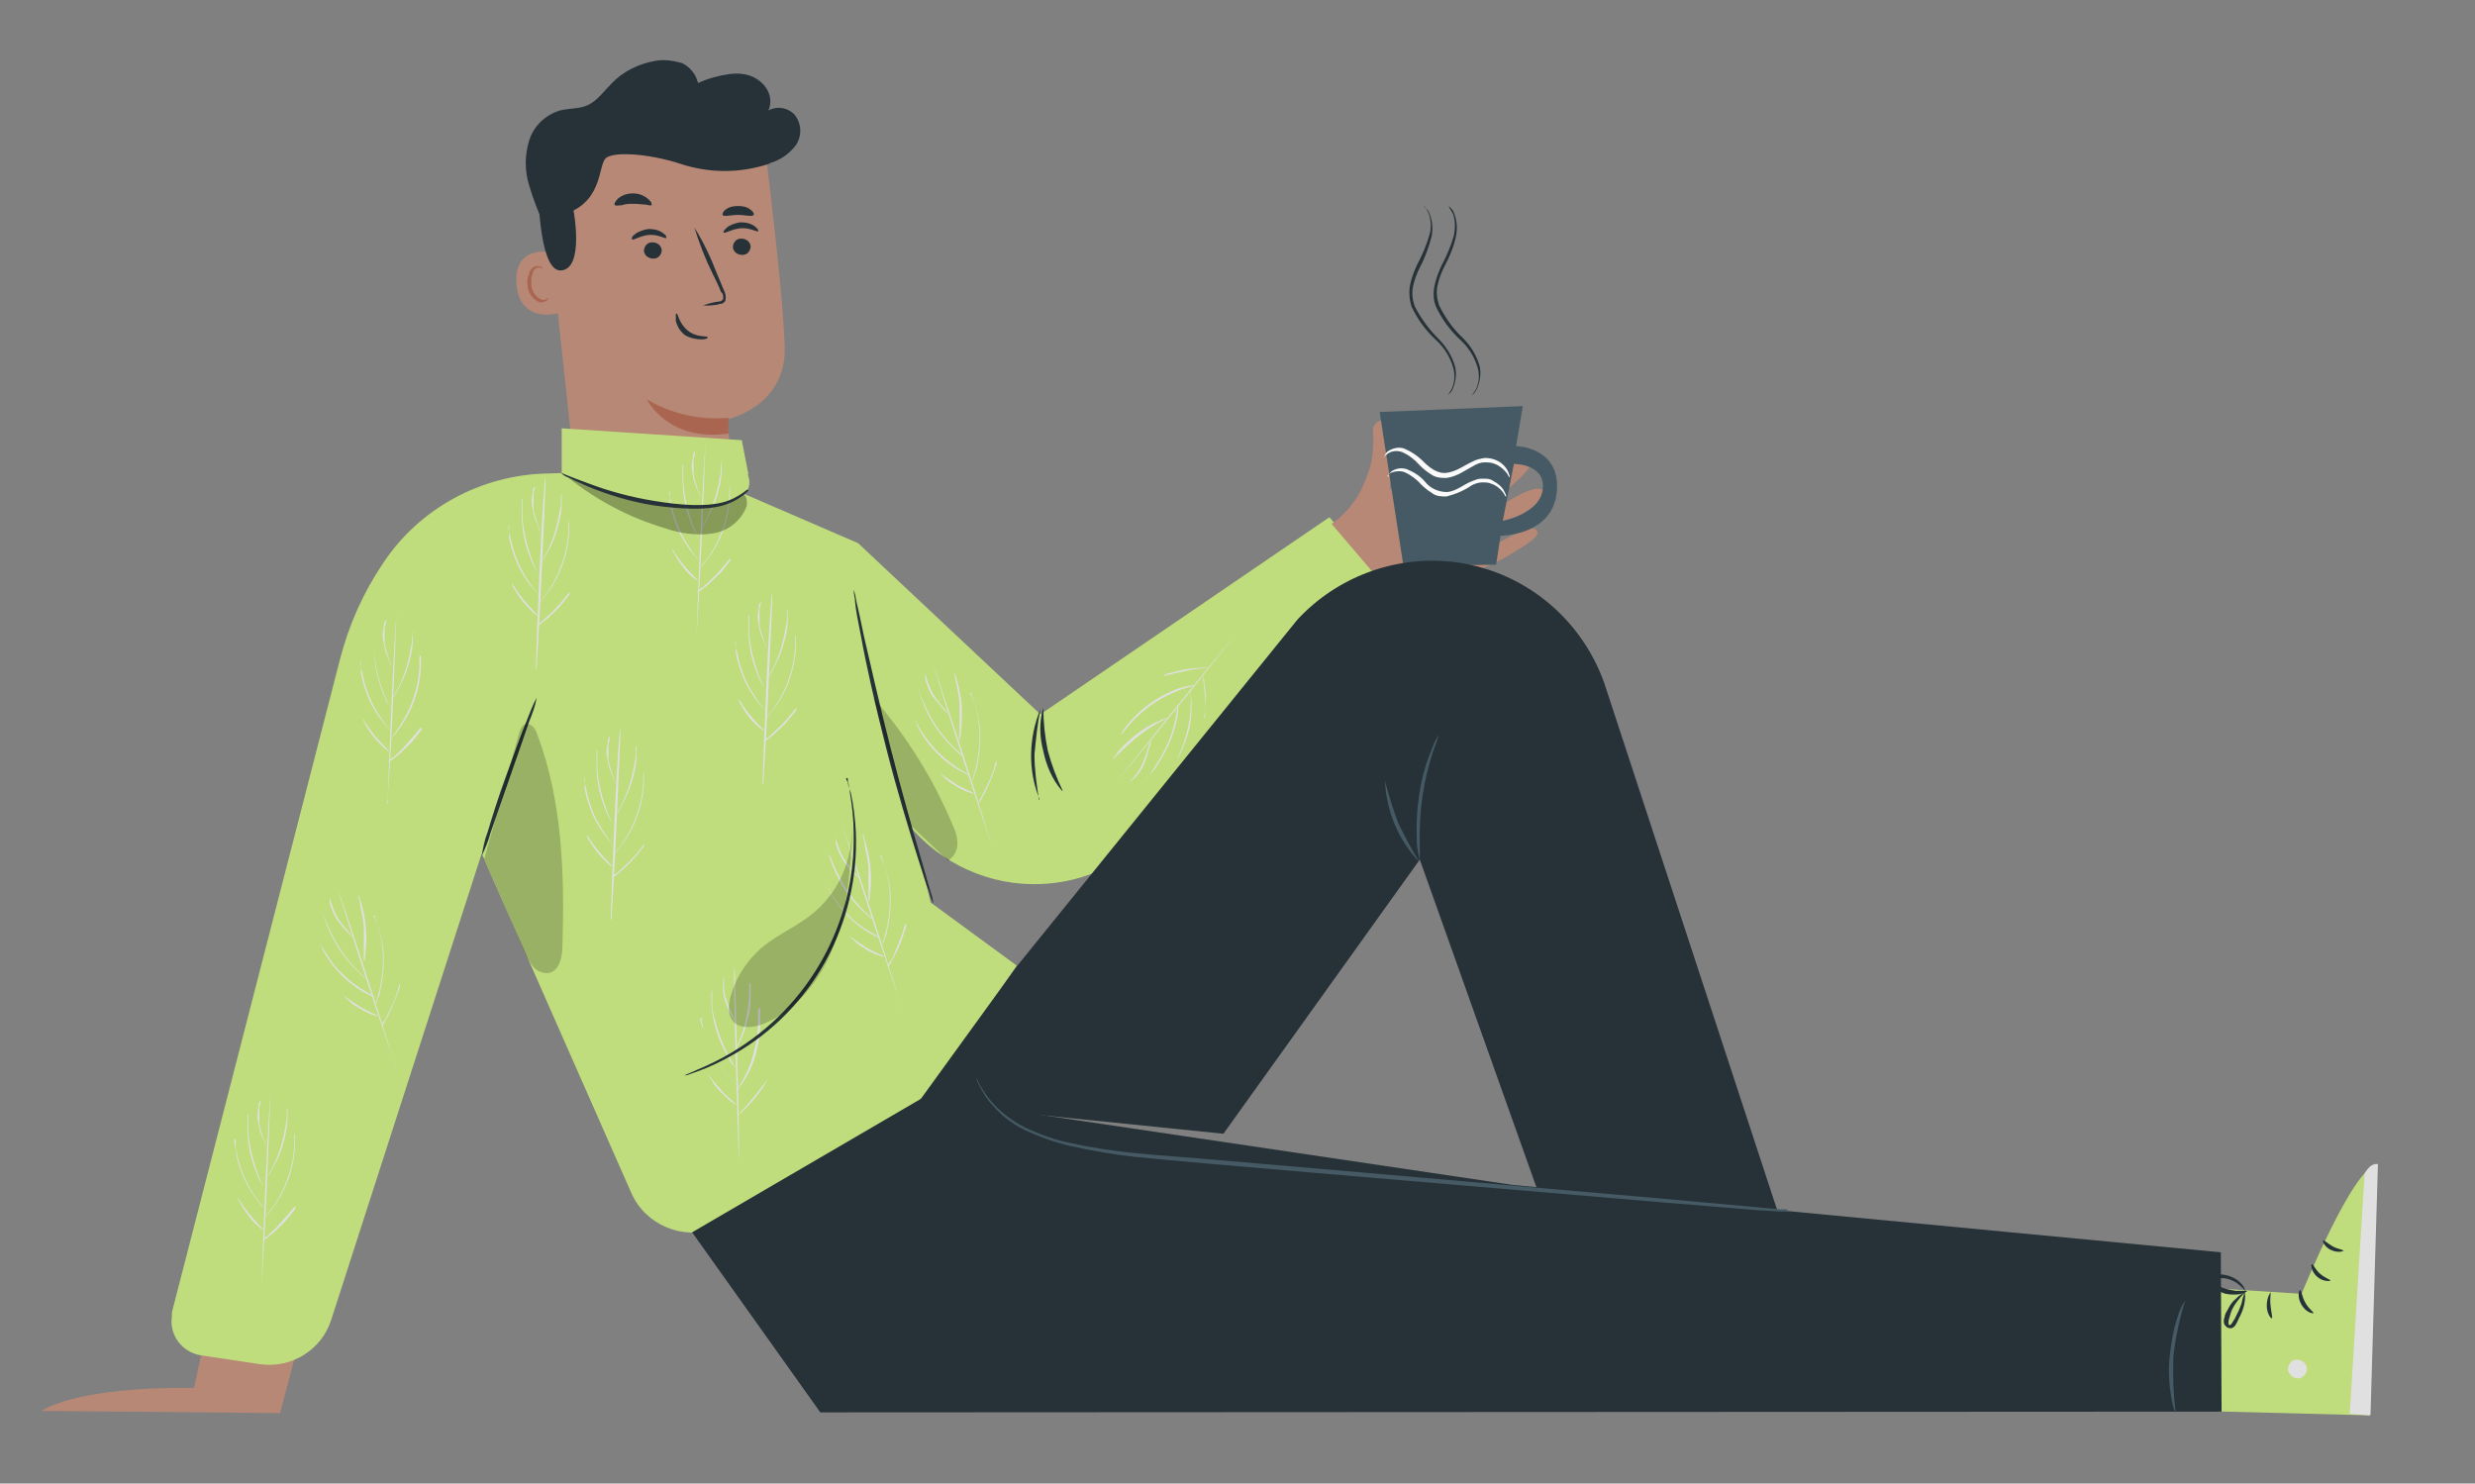 <?xml version="1.0" encoding="UTF-8"?>
<svg xmlns="http://www.w3.org/2000/svg" version="1.1" viewBox="0 0 334 200.2">
  <rect x="0" y="0" width="334" height="200.2" fill="#808080" stroke="none"/>
  <defs>
    <style>
      .cls-1 {
        fill: #e0e0e0;
      }

      .cls-2 {
        fill: #aa6550;
      }

      .cls-3 {
        fill: #b78876;
      }

      .cls-4 {
        fill: #bfdd7d;
      }

      .cls-5 {
        fill: #263238;
      }

      .cls-6 {
        fill: #fafafa;
      }

      .cls-7 {
        opacity: .2;
      }

      .cls-8 {
        opacity: .3;
      }

      .cls-9 {
        fill: #455a64;
      }
    </style>
  </defs>
  <!-- Generator: Adobe Illustrator 28.6.0, SVG Export Plug-In . SVG Version: 1.2.0 Build 709)  -->
  <g>
    <g id="Calque_1">
      <g id="Calque_1-2" data-name="Calque_1">
        <g id="Calque_1-2">
          <g id="freepik--Character--inject-7">
            <polygon class="cls-3" points="274.2 190.3 311.8 189.9 308.8 176.4 275.3 173.9 274.2 190.3"/>
            <path class="cls-4" d="M293.2,173.5l17.4,1.1s7-17.3,10.2-17.4l-1,33.8-27.2-.7.5-16.9h.1Z"/>
            <path class="cls-1" d="M308.8,185c.2.7.9,1.1,1.5,1,.7-.2,1.1-.8,1-1.5-.2-.7-.9-1.1-1.6-1-.7.2-1.1,1-.9,1.7"/>
            <path class="cls-1" d="M319.8,191l-2.7-.2,2-32.4s.7-1.5,1.8-1.3l-1,33.8h0Z"/>
            <path class="cls-5" d="M310.4,174.1c.2,0,.2.8.7,1.7s1.2,1.3,1.1,1.4-1-.1-1.6-1.1-.4-2-.2-2Z"/>
            <path class="cls-5" d="M312,170.6c.2,0,.4.7,1.1,1.3s1.4.8,1.4.9-1,.2-1.8-.5-.9-1.7-.7-1.7h0Z"/>
            <path class="cls-5" d="M316.3,168.7c0,.2-.8.4-1.7,0s-1.2-1.2-1.1-1.3.6.4,1.3.8,1.4.4,1.4.6h.1Z"/>
            <path class="cls-5" d="M306.4,174.3c.1,0-.1.8,0,1.8s.3,1.7.2,1.8-.7-.6-.7-1.7.5-1.9.6-1.8h-.1Z"/>
            <path class="cls-5" d="M302.9,174.1c.1.6.1,1.1,0,1.7s-.3,1.2-.6,1.8c-.2.3-.3.7-.5,1-.1.2-.2.4-.4.5-.2.2-.6.2-.9,0-.2-.2-.4-.4-.4-.7s0-.4.1-.6c0-.3.2-.7.4-1,.3-.6.6-1.1,1.1-1.5.8-.8,1.4-1,1.4-1,0,0-.5.4-1.1,1.2-.4.5-.7,1-.9,1.5-.1.3-.2.7-.3,1-.1.4-.1.7,0,.8s0,0,.2,0c.1-.1.2-.2.3-.4.2-.3.4-.6.5-.9.3-.5.5-1.1.7-1.6.1-.6.3-1.2.5-1.7h-.1Z"/>
            <path class="cls-5" d="M303.2,174.3c-.5.3-1.1.4-1.6.4s-1.2,0-1.8-.3c-.3-.1-.7-.3-1-.5-.4-.2-.8-.6-.8-1.1s.2-.6.5-.7c.2,0,.4-.1.6-.1,1-.1,2.1.2,2.9.8.9.7,1,1.4,1,1.4,0,0-.4-.5-1.2-1.1-.5-.3-1-.5-1.6-.6h-1c-.4,0-.7.2-.6.3s.3.5.5.6c.3.2.6.3.9.4.5.2,1.1.3,1.7.4h1.6-.1Z"/>
            <path class="cls-3" d="M40.7,179.7l-2.9,11-32.2-.3s4.4-3.3,20.6-3.1l1.6-7.6h12.9Z"/>
            <path class="cls-5" d="M73.7,30.7c-1-1.8-1.7-3.7-2.3-5.7-.6-2-.6-4,0-6s2.2-3.5,4.2-4.1c1.2-.3,2.6-.2,3.7-.7,1.3-.6,2.2-1.9,3.2-2.9,1.6-1.7,3.7-2.7,6-3.1,1.2-.2,2.4,0,3.5.3,1.1.5,1.9,1.5,2.2,2.7,1.3-.6,2.8-1,4.2-1.2,1.5-.2,3,0,4.2,1s1.7,2.5,1.1,3.9c1.3-.7,2.9-.3,3.7.8.8,1.2.8,2.7,0,3.9-1,1.3-2.4,2.2-3.9,2.5-1.4.3-2.9.4-4.3.1"/>
            <path class="cls-3" d="M89.6,74.2h0c5.8-.7,9.9-5.9,9.2-11.7-.4-3.2-.7-5.9-.7-5.9,0,0,8.1-1.7,7.8-9.9s-2.7-27-2.7-27h0c-9.7-3.6-20.6-1.7-28.5,5l-1.2,1,4.2,39.1c.6,5.8,5.8,10,11.6,9.4h.3,0Z"/>
            <path class="cls-2" d="M98.1,56.4c-3.8.3-7.6-.6-10.8-2.5,0,0,2.8,5.8,11,4.6v-2.1h-.2Z"/>
            <path class="cls-3" d="M75,34.1c-.2,0-5.7-1.4-5.3,4.2s6,4,6,3.8-.7-8-.7-8Z"/>
            <path class="cls-2" d="M73.9,40.2l-.2.2c-.2.1-.5.1-.7,0-.8-.4-1.3-1.2-1.3-2.1s0-1,.2-1.4c0-.4.3-.7.7-.8.2,0,.5,0,.6.2v.3-.3c0-.1,0-.3-.2-.3-.2-.1-.4-.1-.6-.1-.5.1-.9.5-1,1-.2.5-.3,1.1-.2,1.6,0,1,.7,1.9,1.6,2.3.3,0,.6,0,.9-.2s.3-.3.3-.3h-.1Z"/>
            <path class="cls-5" d="M101.3,33.2c0,.6-.4,1.2-1.1,1.2s-1.2-.4-1.3-1h0c0-.6.4-1.2,1.1-1.2s1.2.4,1.3,1h0Z"/>
            <path class="cls-5" d="M102.3,31.2c0,.2-1.1-.5-2.3-.4s-2.1.7-2.3.6,0-.3.4-.7c.5-.4,1.2-.6,1.8-.7.7,0,1.3.1,1.9.5.4.3.6.6.5.6h0Z"/>
            <path class="cls-5" d="M89.3,33.7c0,.6-.4,1.2-1.1,1.2s-1.2-.4-1.3-1h0c0-.6.4-1.2,1.1-1.2s1.2.4,1.3,1h0Z"/>
            <path class="cls-5" d="M89.9,32.1c0,.2-1.1-.5-2.3-.4s-2.2.8-2.3.6,0-.4.4-.7c.5-.4,1.2-.6,1.8-.7.7,0,1.3.1,1.9.5.4.3.6.5.5.6h0Z"/>
            <path class="cls-5" d="M94.9,41.2c.6-.2,1.3-.4,2-.5.3,0,.6-.1.7-.4,0-.3,0-.7-.3-.9-.3-.8-.7-1.6-1.1-2.4-1-2-1.8-4.1-2.5-6.3,1.2,1.9,2.2,4,3,6.1l1,2.4c.2.4.3.8.2,1.3,0,.2-.3.4-.5.5-.2,0-.4,0-.5.1-.7.1-1.4.2-2.1.1h.1Z"/>
            <path class="cls-5" d="M91.3,42.3c.2,0,.3,1.3,1.5,2.3s2.7.7,2.7.9-.3.3-.9.3-1.6-.2-2.2-.6c-.6-.5-1-1.1-1.2-1.9v-.9h0Z"/>
            <path class="cls-5" d="M101.7,29c-.2.3-1.1,0-2.1,0s-1.9.3-2.1,0c0-.1,0-.4.4-.7.5-.4,1.1-.5,1.7-.5s1.2.1,1.7.5c.4.3.5.6.4.7h0Z"/>
            <path class="cls-5" d="M88,27.6c0,.2-.5.1-.9,0-.5,0-1-.1-1.6-.1s-1,0-1.6.2c-.4,0-.7.1-.9,0s0-.5.4-.9c.6-.5,1.3-.7,2-.7s1.4.2,2,.7c.5.4.6.7.5.9h0Z"/>
            <path class="cls-5" d="M103.8,22.1c-3.9,1.3-8.1,1.3-12,0-4.3-1.4-9.2-1.7-10.1-.7s-.5,5.1-4.3,7c0,0,1.5,7.9-1.7,8.1s-3.1-12.4-3.1-12.4l7.2-5,8.2-2.9,7.9-1.2,7.7,1.1.3,5.9h0Z"/>
            <path class="cls-4" d="M115.8,73.3l24.6,23.1,39-26.6,12.2,14-37.5,30c-3.8,3.4-8.6,5.3-13.6,5.5h0c-6.9.3-13.5-2.7-17.9-8l-13.2-11.1,6.3-26.8h0Z"/>
            <path class="cls-4" d="M92.9,63.4l22.9,9.9-.8,6.3,10.6,42.2,11.6,8.5-9.6,14.1c-2.2,3.2-5,5.8-8.3,7.8l-22.8,13.6c-4.4,1.6-9.4-.5-11.3-4.8l-20.2-45.8-20.3,62.9c-1.3,4.1-5.4,6.6-9.6,6l-8-1.2c-2.5-.4-4.3-2.7-3.9-5.3v-.5l22.7-88.2c1.2-4.6,3.1-8.9,5.8-12.9,4.9-7.4,13.2-11.9,22.1-12.1l19.1-.6h0Z"/>
            <path class="cls-4" d="M101,64l-.9-4.6-24.3-1.6v6.1c.2,1.7,3,1.2,5.6,2.3l11.9,2.4c2.9.2,9.1-.8,7.6-4.6h0Z"/>
            <path class="cls-5" d="M126,122c-.3-.5-.5-1.1-.6-1.6-.4-1-.9-2.6-1.5-4.5-1.2-3.8-2.8-9-4.3-14.9s-2.7-11.2-3.4-15.1c-.4-2-.7-3.5-.8-4.6,0-.6-.2-1.1-.2-1.7.2.5.3,1.1.4,1.7.3,1.2.6,2.7,1,4.6.9,3.9,2.1,9.2,3.6,15.1,1.5,5.9,3,11.1,4.1,14.9.5,1.8,1,3.4,1.3,4.5.2.5.3,1.1.4,1.7h0Z"/>
            <path class="cls-5" d="M72.4,94.3c-.2,1.1-.6,2.1-1,3.1-.7,2.1-1.6,4.6-2.6,7.5s-1.9,5.4-2.6,7.5c-.3,1.1-.7,2.1-1.2,3.1.2-1.1.4-2.2.8-3.2.6-2,1.4-4.6,2.5-7.6s2-5.6,2.8-7.5c.4-1,.8-2.1,1.3-3h0Z"/>
            <g class="cls-7">
              <path d="M65,115.2c2,4.4,3.9,8.8,5.8,13.3.3.7.7,1.4,1.2,2s1.3.9,2.1.8c1.4-.3,1.8-2.2,1.8-3.6.3-9.7,0-19.6-3.4-28.6-.2-.7-.7-1.4-1.4-1.4s-.9.8-1.1,1.4l-4.7,17"/>
            </g>
            <g class="cls-7">
              <path d="M128,116.1c.8-.5,1.2-1.4,1.2-2.3s-.3-1.8-.7-2.6c-2.6-6.2-6.2-11.9-10.6-17l4.8,17,5.3,5h0Z"/>
            </g>
            <path class="cls-1" d="M52.3,108.5s.2-5.8.5-12.9.7-12.9.7-12.9c0,0-.2,5.8-.5,12.9s-.7,12.9-.8,12.9h0Z"/>
            <path class="cls-1" d="M56.8,88.5v1.8c-.2,2.9-1.2,5.7-2.9,8-.3.4-.5.7-.8,1,0,.1-.2.2-.3.3,0,0,.4-.5,1-1.4,1.6-2.4,2.6-5.1,2.8-8v-1.7h.2Z"/>
            <path class="cls-1" d="M48.6,89.3s0,.6.3,1.5c.2,1.2.6,2.4,1.1,3.6.5,1.1,1.2,2.2,1.9,3.2.6.8,1,1.2,1,1.2,0,0-.2-.2-.3-.3-.3-.3-.5-.6-.8-.9-.8-1-1.5-2.1-2-3.2-.5-1.2-.9-2.4-1.1-3.6v-1.5h-.1Z"/>
            <path class="cls-1" d="M55.7,85.1v1.4c0,1.1-.3,2.2-.6,3.3s-.8,2.1-1.3,3.1c-.2.3-.3.6-.5.9,0,.1,0,.2-.2.3,0,0,.2-.5.6-1.2.5-1,.9-2,1.2-3,.3-1.1.5-2.2.7-3.3,0-.5,0-.9.2-1.4h-.1Z"/>
            <path class="cls-1" d="M50.5,85.7v1.6c0,1.3.2,2.6.5,3.8s.7,2.4,1.3,3.6c.4.9.7,1.4.7,1.4,0-.1-.2-.2-.2-.4-.2-.2-.3-.6-.6-1-.6-1.2-1-2.4-1.3-3.6-.3-1.3-.4-2.5-.4-3.8v-1.6Z"/>
            <path class="cls-1" d="M52.1,83.8s0,.4-.2.9v2.2c.4,1.7,1,3.1,1,3.1-.2-.3-.3-.6-.4-.9-.3-.7-.6-1.4-.7-2.2-.2-.8-.2-1.6,0-2.3,0-.3,0-.6.3-.9h0,.1Z"/>
            <path class="cls-1" d="M49,97s.6,1.1,1.6,2.3,1.9,2,1.9,2.1c-.2-.1-.5-.3-.7-.5-1-.9-1.8-1.9-2.5-3.1,0-.2-.3-.5-.3-.8Z"/>
            <path class="cls-1" d="M56.9,98.3c0,.3-.3.5-.5.8-.5.6-.9,1.2-1.5,1.7-.5.5-1.1,1.1-1.7,1.5-.2.2-.5.4-.8.5.2-.2.4-.5.7-.6.4-.4,1-.9,1.6-1.6s1.1-1.2,1.5-1.7c.2-.3.4-.5.6-.7h.1Z"/>
            <path class="cls-1" d="M35.3,173.2s.2-5.8.5-12.9.7-12.9.7-12.9c0,0-.2,5.8-.5,12.9s-.7,12.9-.7,12.9Z"/>
            <path class="cls-1" d="M39.8,153.1v1.8c-.2,2.9-1.2,5.7-2.9,8-.3.4-.5.7-.8,1,0,.1-.2.2-.3.3,0,0,.4-.5,1.1-1.4.8-1.2,1.5-2.5,1.9-3.8.5-1.3.8-2.7.9-4.2v-1.8h0Z"/>
            <path class="cls-1" d="M31.6,153.9s0,.6.3,1.5c.5,2.5,1.5,4.8,3.1,6.8.6.8,1,1.2,1,1.2,0,0-.2-.2-.3-.3-.3-.3-.5-.5-.8-.9-1.6-2-2.7-4.3-3.1-6.9v-1.5h-.2Z"/>
            <path class="cls-1" d="M38.8,149.7v1.4c-.2,2.3-.8,4.5-1.9,6.4-.2.4-.4.7-.5.9,0,.1,0,.2-.2.3,0,0,.2-.5.6-1.2.5-1,.9-2,1.2-3.1s.5-2.2.7-3.3v-1.4h.1Z"/>
            <path class="cls-1" d="M33.5,150.4v1.6c0,1.3.2,2.6.5,3.8.3,1.2.7,2.5,1.2,3.6.4.9.7,1.4.7,1.4,0,0,0-.1-.2-.4s-.4-.7-.6-1c-.6-1.2-1-2.4-1.3-3.6-.3-1.3-.4-2.6-.4-3.9v-1.6h0Z"/>
            <path class="cls-1" d="M35.2,148.5s0,.4-.2.9v2.3c.4,1.7,1,3.1,1,3.1-.2-.3-.3-.6-.4-.9-.3-.7-.6-1.4-.7-2.2-.2-.8-.2-1.5,0-2.3,0-.3,0-.6.3-.9h0,.1Z"/>
            <path class="cls-1" d="M32.1,161.6s.6,1.1,1.6,2.3,1.9,2,1.9,2.1c-.2-.1-.5-.3-.7-.5-.5-.4-1-.9-1.4-1.5-.4-.5-.8-1.1-1.1-1.7-.2-.2-.3-.5-.3-.8h0Z"/>
            <path class="cls-1" d="M39.9,162.9c0,.3-.3.5-.5.8-.5.6-.9,1.2-1.5,1.7-.5.5-1.1,1.1-1.7,1.5-.2.2-.5.4-.8.5.2-.2.4-.5.7-.6.4-.4,1-.9,1.6-1.6s1.1-1.2,1.5-1.7c.2-.3.4-.5.7-.7h0Z"/>
            <path class="cls-1" d="M72.3,90.2s.2-5.8.5-12.9.7-12.9.8-12.9-.2,5.8-.5,12.9-.7,12.9-.7,12.9h-.1Z"/>
            <path class="cls-1" d="M76.8,70.2v1.8c-.2,2.9-1.2,5.7-2.9,8-.3.3-.5.7-.8,1,0,.1-.2.2-.3.3,0,0,.4-.5,1.1-1.4,1.6-2.4,2.6-5.1,2.8-8,0-1.1,0-1.7.2-1.7h0Z"/>
            <path class="cls-1" d="M68.6,71s0,.6.3,1.5c.2,1.2.6,2.4,1.1,3.6.5,1.1,1.2,2.2,1.9,3.2.6.8,1,1.2,1,1.2l-.3-.3c-.3-.3-.5-.6-.8-.9-.8-1-1.5-2.1-2-3.2-.5-1.2-.9-2.4-1.1-3.6v-1.5h0Z"/>
            <path class="cls-1" d="M75.8,66.7v1.4c0,1.1-.3,2.2-.6,3.3-.3,1.1-.7,2.1-1.3,3.1-.2.4-.4.7-.5.9s-.2.3-.2.3c0,0,.2-.5.6-1.2.5-1,.9-2,1.2-3.1.3-1.1.5-2.2.7-3.3v-1.4h.1Z"/>
            <path class="cls-1" d="M70.5,67.5v1.6c0,1.3.2,2.6.5,3.8s.7,2.5,1.2,3.6c.4.9.7,1.4.7,1.4,0-.1-.2-.2-.2-.4-.2-.3-.4-.7-.6-1-.6-1.2-1-2.4-1.3-3.6-.3-1.3-.4-2.6-.4-3.9v-1.6h.1Z"/>
            <path class="cls-1" d="M72.2,65.6s0,.4-.2.9v2.3c.4,1.7,1,3.1,1,3.1-.2-.3-.3-.5-.4-.9-.3-.7-.6-1.4-.7-2.2-.2-.8-.2-1.5,0-2.3,0-.3,0-.6.3-.9h0,0Z"/>
            <path class="cls-1" d="M69.1,78.7s.6,1.1,1.6,2.3,1.9,2,1.9,2.1c-.2-.1-.5-.3-.7-.5-1-.9-1.8-1.9-2.5-3.1-.2-.2-.3-.5-.3-.8Z"/>
            <path class="cls-1" d="M76.9,80c0,.3-.3.5-.5.8-.5.6-.9,1.2-1.5,1.7-.5.5-1.1,1.1-1.7,1.5-.2.2-.5.4-.8.5.2-.2.4-.5.7-.6.4-.4,1-.9,1.6-1.5s1.1-1.2,1.5-1.7c.2-.3.4-.5.6-.7h.1Z"/>
            <path class="cls-1" d="M94,85.6s.2-5.8.5-12.9.7-12.9.7-12.9c0,0-.2,5.8-.5,12.9s-.7,12.9-.7,12.9Z"/>
            <path class="cls-1" d="M98.5,65.5v1.8c-.2,2.9-1.2,5.7-2.9,8-.3.3-.5.7-.8,1s-.3.4-.3.3.4-.5,1.1-1.4c1.6-2.4,2.6-5.1,2.8-8,0-1,0-1.7.2-1.7h0Z"/>
            <path class="cls-1" d="M90.3,66.4s0,.6.3,1.5c.2,1.2.6,2.4,1.1,3.6.5,1.1,1.2,2.2,1.9,3.2.6.8,1,1.2,1,1.2l-.3-.3c-.2-.2-.5-.5-.8-.9-.8-1-1.5-2.1-2-3.2-.5-1.2-.9-2.4-1.1-3.6v-1.5h0Z"/>
            <path class="cls-1" d="M97.4,62.1v1.4c0,1.1-.3,2.2-.6,3.3-.3,1.1-.8,2.1-1.3,3.1-.2.3-.3.6-.5.9,0,.2-.2.3-.2.3,0,0,.2-.5.6-1.2,1-2,1.6-4.2,1.9-6.4,0-.8,0-1.4.2-1.4h0Z"/>
            <path class="cls-1" d="M92.2,62.8v1.6c0,1.3.2,2.6.5,3.8s.7,2.5,1.2,3.6c.4.9.7,1.4.7,1.4,0-.1-.2-.2-.2-.4-.2-.2-.3-.6-.6-1-.6-1.2-1-2.4-1.3-3.6-.3-1.3-.4-2.6-.4-3.9v-1.6h.1Z"/>
            <path class="cls-1" d="M93.8,60.9s0,.4-.2.9v2.3c.4,1.7,1,3.1,1,3.1-.2-.3-.3-.6-.4-.9-.3-.7-.6-1.4-.7-2.2-.2-.8-.2-1.6,0-2.3,0-.3,0-.6.3-.9h0,0Z"/>
            <path class="cls-1" d="M90.7,74s.6,1.1,1.6,2.3,1.9,2,1.9,2.1c-.2-.1-.5-.3-.7-.5-.5-.4-1-.9-1.4-1.5-.4-.5-.8-1.1-1.1-1.7-.2-.2-.3-.5-.3-.8h0Z"/>
            <path class="cls-1" d="M98.6,75.4c0,.3-.3.6-.5.8-.4.6-.9,1.2-1.5,1.7-.5.5-1.1,1.1-1.7,1.5-.2.2-.5.4-.8.5.2-.2.4-.5.7-.6.4-.4,1-.9,1.6-1.5s1.1-1.2,1.5-1.7c.2-.2.4-.5.6-.7h.1Z"/>
            <path class="cls-1" d="M102.9,105.8s.2-5.8.5-12.9.7-12.9.8-12.9-.2,5.8-.5,12.9-.7,12.9-.7,12.9h-.1Z"/>
            <path class="cls-1" d="M107.4,85.8v1.8c-.2,2.9-1.2,5.7-2.9,8-.3.3-.5.7-.8,1,0,.1-.2.2-.3.3,0,0,.4-.5,1.1-1.4,1.6-2.4,2.6-5.1,2.8-8,0-1.1,0-1.7,0-1.7h0Z"/>
            <path class="cls-1" d="M99.2,86.6s0,.6.3,1.5c.2,1.2.6,2.4,1.1,3.6.5,1.1,1.2,2.2,1.9,3.2.6.8,1,1.2,1,1.2,0,0-.2-.2-.3-.3-.2-.2-.5-.5-.8-.9-.8-1-1.5-2.1-2-3.2-.5-1.2-.9-2.4-1.1-3.6,0-.5,0-.9,0-1.1v-.4h0Z"/>
            <path class="cls-1" d="M106.3,82.4v1.4c0,1.1-.3,2.2-.6,3.3-.3,1.1-.8,2.1-1.3,3.1s-.4.7-.5.9-.2.3-.2.3c0,0,.2-.5.6-1.2.5-1,.9-2,1.2-3.1s.5-2.2.7-3.3c0-.8,0-1.4,0-1.4h0Z"/>
            <path class="cls-1" d="M101.1,83.1v1.6c0,1.3.2,2.6.5,3.8s.7,2.5,1.2,3.6c.4.9.7,1.4.7,1.4,0,0,0-.1-.2-.4-.2-.3-.4-.7-.6-1-.6-1.2-1-2.4-1.3-3.6-.3-1.3-.4-2.6-.4-3.9v-1.6h.1Z"/>
            <path class="cls-1" d="M102.7,81.2s0,.4-.2.9c0,.8,0,1.5,0,2.3.4,1.7,1,3.1,1,3.1-.2-.3-.3-.6-.4-.9-.3-.7-.6-1.4-.7-2.2-.2-.8-.2-1.5,0-2.3,0-.3,0-.6.3-.9h-.1Z"/>
            <path class="cls-1" d="M99.7,94.3s.6,1.1,1.6,2.3,1.9,2,1.9,2.1c-.2-.1-.5-.3-.7-.5-.5-.4-1-.9-1.4-1.4s-.8-1.1-1.1-1.7c-.2-.2-.3-.5-.3-.8h0Z"/>
            <path class="cls-1" d="M107.5,95.6c0,.3-.3.5-.5.8-.5.6-.9,1.2-1.5,1.7-.5.5-1.1,1.1-1.7,1.5-.2.2-.5.4-.8.5.2-.2.4-.5.7-.6.4-.4,1-.9,1.6-1.5s1.1-1.2,1.5-1.7c.2-.2.4-.5.6-.7h.1Z"/>
            <path class="cls-1" d="M133.8,113.9s-1.9-5.5-4.1-12.3-3.9-12.3-3.9-12.3c0,0,1.9,5.5,4.1,12.3s3.9,12.3,3.9,12.3Z"/>
            <path class="cls-1" d="M130.9,93.5c0,.1.2.3.2.4.2.4.3.8.5,1.2.4,1.4.7,2.8.7,4.3s-.2,2.9-.5,4.3c-.1.4-.3.8-.4,1.2,0,.2-.1.3-.2.4,0,0,.2-.6.5-1.7.3-1.4.5-2.8.5-4.2s-.2-2.8-.6-4.2c-.3-1.1-.6-1.7-.5-1.7h-.2Z"/>
            <path class="cls-1" d="M123.5,97.2s.3.5.8,1.4c.7,1.1,1.5,2.1,2.3,2.9.9.9,1.9,1.7,2.9,2.3.8.5,1.4.8,1.4.8-.1,0-.3,0-.4-.1-.3-.2-.7-.3-1-.5-1.1-.6-2.1-1.4-3-2.3s-1.7-1.9-2.3-3c-.2-.3-.4-.7-.5-1,0-.1-.1-.3-.2-.4h0Z"/>
            <path class="cls-1" d="M128.7,90.7c0,.1.1.2.2.3.1.3.2.7.3,1,.3,1.1.5,2.2.6,3.3,0,1.1,0,2.3-.1,3.4,0,.4-.1.8-.2,1,0,.1,0,.2-.1.4,0,0,0-.5.1-1.4v-3.4c0-1.1-.3-2.2-.5-3.3-.2-.9-.3-1.4-.3-1.4h0Z"/>
            <path class="cls-1" d="M124,93.2s.2.6.6,1.5c1,2.4,2.4,4.5,4.3,6.3.7.7,1.2,1.1,1.2,1.1-.1,0-.3-.1-.4-.2-.3-.2-.6-.5-.9-.8-1.9-1.8-3.4-3.9-4.3-6.4-.2-.5-.3-.9-.4-1.1v-.4h-.1Z"/>
            <path class="cls-1" d="M124.9,90.8s0,.4.2.9c.2.7.5,1.4.9,2.1,1,1.5,2.1,2.5,2,2.5-.3-.2-.5-.4-.7-.6-.5-.6-1-1.2-1.5-1.8-.4-.6-.7-1.4-.9-2.1,0-.3-.1-.6,0-1h0Z"/>
            <path class="cls-1" d="M126.7,104.2s1,.8,2.3,1.6,2.5,1.2,2.5,1.3c-.3,0-.5-.1-.8-.2-.6-.2-1.2-.5-1.8-.9-.6-.3-1.1-.7-1.6-1.2l-.6-.6h0Z"/>
            <path class="cls-1" d="M134.5,102.7c0,.3,0,.6-.2.9-.2.7-.5,1.4-.8,2.1s-.6,1.4-1,2c-.1.3-.3.5-.5.8.1-.3.2-.6.4-.9.3-.5.6-1.2,1-2s.6-1.5.8-2.1c0-.3.2-.6.3-.9h0Z"/>
            <path class="cls-1" d="M166.8,85.6s-3.6,4.5-8.1,10.1-8.2,10-8.2,10c0,0,3.6-4.5,8.1-10.1s8.2-10,8.2-10Z"/>
            <path class="cls-1" d="M151.3,99.1c0-.1.2-.3.2-.4.2-.4.5-.7.8-1.1,1.9-2.2,4.3-3.9,7.1-4.8.4-.1.8-.2,1.3-.3h.5s-.7.2-1.7.5c-1.3.5-2.6,1.1-3.8,1.9s-2.3,1.8-3.2,2.8c-.7.8-1.1,1.4-1.1,1.4h-.1Z"/>
            <path class="cls-1" d="M158.4,103.3s.3-.5.7-1.4c.5-1.1.9-2.3,1.2-3.6.3-1.2.4-2.5.4-3.7s-.1-1.6,0-1.6v.4c0,.4,0,.8.1,1.1,0,1.3,0,2.5-.3,3.8-.3,1.2-.7,2.4-1.3,3.6-.2.3-.4.7-.6,1,0,.1-.1.2-.2.3h0Z"/>
            <path class="cls-1" d="M150.2,102.4s0-.1.2-.3c.2-.3.4-.5.6-.8.7-.8,1.6-1.6,2.5-2.3s1.9-1.3,2.9-1.7c.3-.2.7-.3,1-.4.1,0,.2,0,.4-.1,0,0-.5.2-1.2.6-1,.5-1.9,1.1-2.8,1.8-.9.7-1.7,1.4-2.5,2.2-.7.6-1,1-1,1h0Z"/>
            <path class="cls-1" d="M154.8,105s.4-.5.9-1.3c.7-1.1,1.4-2.2,1.9-3.4s.9-2.4,1.1-3.7c.2-1,.3-1.6.3-1.6v.4c0,.4,0,.8-.1,1.2-.2,1.3-.6,2.5-1.1,3.7s-1.2,2.3-1.9,3.4c-.3.4-.6.7-.8.9,0,.1-.2.2-.3.3h0Z"/>
            <path class="cls-1" d="M152.3,105.6s.3-.2.7-.7c.5-.6.9-1.2,1.2-1.9.7-1.6,1-3.1,1.1-3.1,0,.3,0,.7-.2,1-.2.8-.4,1.5-.7,2.2s-.8,1.4-1.3,1.9-.5.4-.8.5h0Z"/>
            <path class="cls-1" d="M162.6,96.8s.1-1.3,0-2.8-.3-2.8-.3-2.8c.1.3.2.5.2.8.1.7.2,1.3.2,2s0,1.3-.1,2c0,.3,0,.5-.2.8h.2Z"/>
            <path class="cls-1" d="M157.1,91.1c.3-.1.6-.3.9-.3.7-.2,1.5-.4,2.2-.5s1.5-.2,2.2-.2h.9c-.3,0-.6.1-.9.1-.6,0-1.4.1-2.2.3s-1.6.3-2.2.5c-.3,0-.6.2-.9.2h0Z"/>
            <path class="cls-1" d="M99.7,156.3s-.2-5.8-.4-12.9-.3-12.9-.2-12.9.2,5.8.4,12.9c.2,7.1.3,12.9.2,12.9Z"/>
            <path class="cls-1" d="M102.6,136v.5c0,.4,0,.9,0,1.3,0,2.9-.7,5.8-2.3,8.2-.3.5-.6.8-.8,1.1,0,.1-.2.3-.3.4,0,0,.4-.6.9-1.5.7-1.2,1.3-2.6,1.6-3.9.4-1.4.6-2.8.6-4.2v-1.8h.2Z"/>
            <path class="cls-1" d="M94.5,137.4s0,.6.4,1.5c.3,1.2.8,2.4,1.4,3.5s1.3,2.1,2.2,3.1c.6.7,1.1,1.1,1.1,1.1,0,0-.2-.2-.3-.3-.3-.2-.6-.5-.8-.8-.9-.9-1.6-2-2.2-3.1s-1.1-2.3-1.4-3.5c0-.4-.2-.8-.2-1.1v-.4h-.2Z"/>
            <path class="cls-1" d="M101.3,132.7v1.4c0,1.1,0,2.3-.4,3.4-.2,1.1-.6,2.2-1.1,3.2s-.3.7-.4.9c0,.1,0,.2-.2.3,0,0,.2-.5.5-1.3.4-1,.8-2.1,1-3.2s.4-2.2.4-3.3v-1.4h.2Z"/>
            <path class="cls-1" d="M96.1,133.7v1.6c0,1.3.4,2.5.8,3.8.4,1.2.9,2.4,1.5,3.5.5.9.8,1.4.8,1.4,0,0-.2-.2-.3-.3-.2-.2-.4-.5-.6-1-.7-1.1-1.2-2.3-1.6-3.5s-.6-2.5-.7-3.8v-1.6h0Z"/>
            <path class="cls-1" d="M97.7,131.7v.9c0,.8,0,1.5.3,2.2.5,1.7,1.3,3,1.2,3-.2-.3-.4-.5-.5-.8-.4-.7-.7-1.4-.9-2.1s-.3-1.5-.2-2.3c0-.3,0-.6.2-.9h0Z"/>
            <path class="cls-1" d="M95.6,145s.7,1,1.8,2.2,2.1,1.9,2,1.9c-.3-.1-.5-.3-.7-.4-.5-.4-1-.9-1.5-1.4s-.9-1-1.2-1.6c-.2-.2-.3-.5-.4-.7Z"/>
            <path class="cls-1" d="M103.5,145.7c0,.3-.3.6-.4.8-.8,1.3-1.8,2.4-2.9,3.5-.2.2-.5.4-.7.6.2-.3.4-.5.6-.7.4-.4.9-1,1.5-1.7s1-1.3,1.4-1.8c.2-.3.4-.5.6-.7h0Z"/>
            <path class="cls-1" d="M121.7,135.9s-1.9-5.5-4.1-12.2-3.9-12.3-3.9-12.3c0,0,1.9,5.5,4.1,12.3s3.9,12.3,3.9,12.3h0Z"/>
            <path class="cls-1" d="M118.8,115.5c0,.1.2.3.2.4.2.4.3.8.5,1.2.4,1.4.7,2.8.7,4.3s-.2,2.9-.5,4.3c0,.4-.3.8-.4,1.2,0,.3-.2.5-.2.4s.2-.6.5-1.7c.3-1.4.5-2.8.5-4.2s-.2-2.8-.6-4.2c-.3-1.1-.6-1.7-.5-1.7h-.2Z"/>
            <path class="cls-1" d="M111.4,119.2s.3.5.8,1.4c.7,1.1,1.4,2.1,2.3,2.9.9.9,1.9,1.7,3,2.3.8.5,1.4.8,1.4.8,0,0,0,0-.4-.1s-.6-.3-1-.5c-1.1-.6-2.1-1.4-3-2.3s-1.7-1.9-2.3-3c-.2-.3-.4-.7-.5-1-.2-.3-.3-.4-.2-.4h-.1Z"/>
            <path class="cls-1" d="M116.6,112.7c0,.1,0,.2,0,.3,0,.2.2.6.3,1,.6,2.2.8,4.5.5,6.7,0,.3,0,.7-.2,1,0,.1,0,.3,0,.4,0-.5,0-.9,0-1.4v-3.3c0-1.1-.3-2.2-.5-3.3,0-.5-.2-.9-.3-1.4h0Z"/>
            <path class="cls-1" d="M111.9,115.2s.2.6.6,1.5c.5,1.2,1.1,2.3,1.8,3.4s1.5,2,2.4,2.9c.7.7,1.2,1.1,1.2,1.1,0,0-.2-.1-.4-.2-.2-.2-.5-.4-.9-.8-1-.9-1.8-1.9-2.5-2.9-.7-1.1-1.3-2.2-1.8-3.5-.2-.5-.3-.9-.4-1.1v-.4h0Z"/>
            <path class="cls-1" d="M112.8,112.9s0,.4.2.9c.2.7.5,1.4.9,2.1,1,1.5,2.1,2.5,2,2.6-.2-.2-.5-.4-.7-.7-.5-.5-1-1.1-1.5-1.8-.4-.7-.7-1.4-.9-2.1,0-.3,0-.6,0-.9h0Z"/>
            <path class="cls-1" d="M114.5,126.2s1,.8,2.3,1.6,2.5,1.2,2.5,1.3c-.3,0-.5-.1-.8-.2-.6-.2-1.2-.5-1.8-.9-.6-.3-1.1-.7-1.6-1.2s-.4-.4-.6-.6h0Z"/>
            <path class="cls-1" d="M122.3,124.7c0,.3,0,.6-.2.9-.4,1.4-1,2.8-1.8,4.1,0,.3-.3.5-.5.8,0-.3.2-.6.4-.8.3-.5.6-1.2.9-2s.6-1.5.8-2.1c0-.3.2-.6.3-.9h.1,0Z"/>
            <path class="cls-1" d="M53.4,143.9s-1.9-5.5-4.1-12.2-3.9-12.3-3.9-12.3c0,0,1.9,5.5,4.1,12.3s3.9,12.3,3.9,12.3h0Z"/>
            <path class="cls-1" d="M50.4,123.6c0,.1.2.3.2.4.2.4.3.8.5,1.2.4,1.4.7,2.8.7,4.3s-.2,2.9-.5,4.3c0,.4-.3.8-.4,1.2,0,.3-.2.5-.2.4s.2-.6.5-1.7c.3-1.4.5-2.8.5-4.2s-.2-2.8-.6-4.2c-.3-1-.6-1.7-.5-1.7h-.2Z"/>
            <path class="cls-1" d="M43.1,127.2s.3.5.8,1.3c.7,1.1,1.4,2.1,2.3,2.9.9.9,1.9,1.7,3,2.3.8.5,1.4.8,1.3.8s-.3,0-.4-.1c-.2-.1-.6-.3-1-.5-1.1-.6-2.1-1.4-3-2.3s-1.7-1.9-2.3-3c-.2-.3-.4-.7-.5-1,0-.1-.2-.3-.2-.4h0Z"/>
            <path class="cls-1" d="M48.3,120.7c0,.1,0,.2.2.3,0,.2.2.6.3,1,.6,2.2.8,4.4.5,6.7,0,.4,0,.8-.2,1v.4-4.7c0-1.1-.3-2.2-.5-3.3,0-.4-.2-.9-.3-1.3h0Z"/>
            <path class="cls-1" d="M43.6,123.3s.2.6.6,1.5c.5,1.2,1.1,2.3,1.8,3.4.7,1.1,1.5,2,2.4,2.9.7.7,1.2,1.1,1.2,1.1l-.3-.2c-.3-.2-.6-.5-.9-.8-1-.9-1.8-1.9-2.5-2.9-.7-1.1-1.3-2.2-1.8-3.5-.2-.5-.3-.9-.4-1.1v-.4h0Z"/>
            <path class="cls-1" d="M44.5,120.9s0,.4.2.9c.2.7.5,1.4.9,2.1,1,1.5,2.1,2.5,2,2.5-.3-.2-.5-.4-.7-.6-.5-.5-1-1.1-1.5-1.8-.4-.7-.7-1.4-.9-2.1v-1h0Z"/>
            <path class="cls-1" d="M46.2,134.2s1,.8,2.3,1.6,2.5,1.2,2.5,1.3c-.3,0-.5-.1-.8-.2-.6-.2-1.2-.5-1.8-.9-.6-.3-1.1-.7-1.6-1.2-.2-.2-.4-.4-.6-.6h0Z"/>
            <path class="cls-1" d="M54,132.7c0,.3,0,.6-.2.9-.2.7-.5,1.4-.8,2.1s-.6,1.4-1,2c0,.3-.3.5-.5.8,0-.3.2-.6.4-.8.3-.5.6-1.2,1-2s.6-1.5.8-2.1c0-.3.2-.6.3-.9Z"/>
            <path class="cls-1" d="M82.4,124.1s.2-5.8.5-12.9.7-12.9.8-12.9-.2,5.8-.5,12.9-.7,12.9-.7,12.9h-.1Z"/>
            <path class="cls-1" d="M86.9,104.1v1.8c-.2,2.9-1.2,5.7-2.9,8-.3.3-.5.7-.8,1,0,.1-.2.2-.3.3,0,0,.4-.5,1.1-1.4,1.6-2.4,2.6-5.1,2.8-8,0-1.1,0-1.7.2-1.7h0Z"/>
            <path class="cls-1" d="M78.8,104.9s0,.6.3,1.5c.2,1.2.6,2.4,1.1,3.6.5,1.1,1.2,2.2,1.9,3.2.6.8,1,1.2,1,1.2l-.3-.3c-.3-.3-.5-.6-.8-.9-.8-1-1.5-2.1-2-3.2-.5-1.2-.9-2.4-1.1-3.6v-1.5h0Z"/>
            <path class="cls-1" d="M85.9,100.7v1.4c0,1.1-.3,2.2-.6,3.3-.3,1.1-.8,2.1-1.3,3.1-.2.3-.3.6-.5.9,0,.1,0,.2-.2.3,0,0,.2-.5.6-1.2.5-1,.9-2,1.2-3.1.3-1.1.5-2.2.7-3.3v-1.4h.1Z"/>
            <path class="cls-1" d="M80.6,101.4v1.6c0,1.3.2,2.6.5,3.8s.7,2.5,1.2,3.6c.4.9.7,1.4.7,1.4,0-.1-.2-.2-.2-.4-.2-.3-.4-.7-.6-1-.6-1.2-1-2.4-1.3-3.6-.3-1.3-.4-2.6-.4-3.9v-1.6h.1Z"/>
            <path class="cls-1" d="M82.3,99.5s0,.4-.2.9v2.2c.4,1.7,1,3.1,1,3.1-.2-.3-.3-.6-.4-.9-.3-.7-.6-1.4-.7-2.2-.2-.8-.2-1.5,0-2.3,0-.3,0-.6.3-.9h0,0Z"/>
            <path class="cls-1" d="M79.2,112.6s.6,1.1,1.6,2.3,1.9,2,1.9,2.1c-.2-.1-.5-.3-.7-.5-1-.9-1.8-1.9-2.5-3.1-.2-.2-.3-.5-.3-.8Z"/>
            <path class="cls-1" d="M87,113.9c0,.3-.3.5-.5.8-.9,1.2-2,2.3-3.1,3.2-.2.2-.5.4-.8.5.2-.2.4-.5.7-.6.4-.4,1-.9,1.6-1.5s1.1-1.2,1.5-1.7c.2-.3.4-.5.6-.7h0Z"/>
            <g class="cls-8">
              <path d="M76.6,64.4c3.9,3.1,8.4,5.5,13.2,6.9,2,.7,4.2,1,6.3.7,2.2-.3,4-1.8,4.7-3.8,0-.5,0-1.2-.4-1.4s-1,.2-1.5.6c-1.4,1.1-5.7,1.3-7.5,1.1-5.8-.7-9.6-2.1-14.9-4.1"/>
            </g>
            <path class="cls-5" d="M114.2,105c0,.2,0,.3.2.5,0,.3.2.8.4,1.4.4,1.8.6,3.6.7,5.4.5,12.3-5.8,23.9-16.5,30-1.6.9-3.2,1.7-4.9,2.3-.6.2-1.1.4-1.4.5-.2,0-.3,0-.5.1.6-.3,1.2-.5,1.8-.8,1.7-.7,3.3-1.5,4.8-2.4,10.4-6.2,16.7-17.5,16.4-29.6,0-1.8-.2-3.6-.5-5.4,0-.7-.3-1.3-.3-2h-.2Z"/>
            <g class="cls-7">
              <path d="M115,111.6c0,4.4-1.7,8.6-5.1,11.5-2.1,1.8-4.8,2.9-7,4.7-2,1.7-3.4,3.8-4.2,6.3-.4,1.3-.6,2.8.3,3.8s2.8.8,4.2.2c4.5-1.9,7.7-6.1,9.4-10.7s2.1-9.5,2.4-14.4"/>
            </g>
            <path class="cls-5" d="M140.3,107.9c-1.6-3.9-1.5-8.3.1-12.2-.4,2-.6,4.1-.8,6.1,0,2.1.3,4.1.6,6.1h0Z"/>
            <path class="cls-5" d="M143.3,106.7c-1.3-1.5-2.1-3.4-2.5-5.3-.5-1.9-.6-3.9,0-5.9,0,1.9.2,3.9.6,5.8.5,1.9,1.2,3.7,2,5.4h-.1Z"/>
            <path class="cls-2" d="M192.8,78.4s-.3-.2-.9-.5c-.7-.4-1.6-.4-2.4-.2h-.4c0,.1.2-.3.2-.3.3-.6.5-1.2.6-1.9.2-1.3,0-2.6-.6-3.8-.4-.9-.9-1.4-.9-1.4.5.3.9.7,1.1,1.3.7,1.2,1,2.6.7,4-.1.7-.3,1.4-.7,2l-.2-.3c.9-.2,1.8,0,2.6.4.6.4.8.7.8.7h0Z"/>
            <path class="cls-3" d="M199.5,74c.9-2.3,10.2-6.3,9-7.7-1.6-1.9-9.6,4.6-10.3,5.1s-1.4-.5-.8-1c.9-.6,10.9-7.1,9.3-9-.9-1-2.5.7-2.5.7,0,0-8.8,6.8-9.5,5.9s4.3-5.1,6.1-6.4,1.9-2.6.7-3c-.8-.2-6.4,3.6-8.2,4.9s-6.5,5-5.6,1.2.2-7-.5-7.7-2.1.1-1.9,1.3c.1,1.3,0,2.6-.2,3.9-.2,1-.6,2-1,3-.9,2.2-2.4,4.1-4.4,5.5l9.9,11.6,1.3-.9c4.9-3.3,9.4-4.6,12.1-6.1,4.9-2.8,4.7-3.3,4.3-3.8-1.1-1.4-8.8,4.7-7.8,2.4h0Z"/>
            <path class="cls-9" d="M186.2,55.7l3.2,20.7,12.5-.2.6-3.9s7.1,0,7.6-6-5.5-6.1-5.5-6.1l.9-5.4-19.3.8h0ZM202.8,70.3l1.5-7.7s4.3,0,3.9,3.4-5.5,4.3-5.5,4.3h.1Z"/>
            <path class="cls-5" d="M195.5,27.8l.2.2c.2.2.4.4.5.7.4,1,.5,2,.3,3.1-.3,1.5-.9,2.9-1.6,4.2-.4.8-.7,1.6-.9,2.5s-.1,1.8.2,2.7c.8,1.6,1.8,3.1,3.2,4.4,1.1,1.1,1.9,2.4,2.3,3.9.2,1,0,2.1-.4,3-.1.2-.3.5-.5.7l-.2.2c.2-.3.4-.6.6-.9.4-.9.5-1.9.2-2.9-.4-1.4-1.2-2.7-2.3-3.7-1.4-1.3-2.5-2.8-3.3-4.5-.4-.9-.4-2-.2-2.9s.5-1.7.9-2.6c.7-1.3,1.3-2.7,1.7-4.1.2-1,.2-2-.1-2.9-.3-.6-.6-.9-.5-.9v-.2h0Z"/>
            <path class="cls-5" d="M192.2,27.9l.2.2c.2.2.4.4.5.7.4,1,.5,2,.3,3.1-.4,1.5-.9,2.9-1.6,4.2-.4.8-.7,1.6-.9,2.5s-.1,1.8.2,2.7c.8,1.6,1.9,3.1,3.2,4.4,1.1,1.1,1.9,2.4,2.3,3.9.2,1,0,2.1-.4,3-.1.2-.3.5-.5.6l-.2.2s.3-.3.6-.9c.4-.9.5-1.9.2-2.9-.4-1.4-1.2-2.7-2.3-3.7-1.4-1.3-2.5-2.8-3.3-4.5-.3-.9-.4-2-.2-3,.2-.9.5-1.7.9-2.6.7-1.3,1.3-2.7,1.7-4.1.3-1,.2-2-.1-2.9-.3-.6-.6-.9-.5-1h0Z"/>
            <path class="cls-6" d="M187.4,64.2s0-.3.4-.6c.6-.4,1.3-.5,2-.3,1,.4,1.8.9,2.5,1.7.7.9,1.8,1.4,3,1.4,1.2-.1,2.2-1,3.2-1.4s1-.4,1.6-.4,1,0,1.4.3c.6.3,1.2.8,1.5,1.4s.3.7.2.7-.1-.2-.4-.6c-.4-.5-.9-.9-1.5-1.1-.4-.2-.8-.2-1.3-.2s-1,.2-1.4.4c-1,.7-2.2,1.2-3.4,1.5-.7,0-1.4,0-2-.5-.5-.3-1-.7-1.4-1.1-.6-.7-1.4-1.3-2.3-1.7-.6-.2-1.3-.1-1.8.1-.3.2-.5.5-.5.5h.2Z"/>
            <path class="cls-6" d="M186.9,61.5s0-.3.4-.6c.6-.4,1.4-.6,2.1-.4,1,.4,1.9,1,2.7,1.8s1.9,1.7,3.2,1.5,2.3-1,3.4-1.5c.5-.3,1.1-.4,1.7-.5,1.3,0,2.5.6,3.1,1.8.2.5.3.8.2.8s-.1-.2-.4-.6c-.4-.5-1-1-1.6-1.2-.4-.2-.9-.2-1.4-.2s-1,.2-1.5.5c-1,.5-2.1,1.4-3.6,1.6-.7,0-1.4,0-2.1-.5-.5-.3-1-.7-1.5-1.2-.7-.8-1.5-1.4-2.4-1.8-.6-.2-1.3-.2-1.9.2-.4.3-.5.5-.6.5l.2-.2h0Z"/>
            <polygon class="cls-5" points="93.4 166.3 110.7 190.6 299.8 190.5 299.7 169 204.1 159.9 124.6 148.1 93.4 166.3"/>
            <path class="cls-5" d="M123.9,148.8l13.4-18.5,37.8-46.7c5.3-5.7,13-8.6,20.7-7.8h0c9.5,1,17.5,7.4,20.7,16.4l25,76.2-33.1-5.2-16.8-47.2-26.5,37-41.2-4.2h0Z"/>
            <path class="cls-9" d="M241.4,163.5h-1.1l-3.3-.2-12.2-1-40.1-3.4-22.1-1.9c-3.4-.3-6.6-.6-9.6-.9-2.8-.3-5.6-.8-8.3-1.4-2.3-.5-4.5-1.3-6.6-2.3-1.6-.8-3-1.9-4.1-3.2-.8-.8-1.4-1.8-1.9-2.8-.2-.3-.3-.7-.4-1.1.6,1.4,1.4,2.6,2.4,3.7,1.2,1.3,2.6,2.3,4.1,3.1,2.1,1,4.3,1.8,6.5,2.2,2.7.6,5.5,1,8.3,1.3,3,.3,6.2.5,9.6.8l22.1,1.9,40.1,3.5,12.1,1.1,3.3.3h.9c0,.1.2.2.2.2h.1,0Z"/>
            <path class="cls-9" d="M194.2,99c-.2.8-.5,1.6-.8,2.4-1.3,3.9-1.9,8-1.8,12.1v2.6c-.2-.8-.4-1.7-.4-2.5-.1-2.1,0-4.2.3-6.2.3-2.1.8-4.1,1.6-6,.3-.8.6-1.6,1.1-2.3h0Z"/>
            <path class="cls-9" d="M186.9,105.4c.5,1.9,1.1,3.8,1.8,5.7.9,1.8,1.8,3.6,2.9,5.3-2.9-3-4.5-6.9-4.7-11h0Z"/>
            <path class="cls-9" d="M294.9,175.5c-.8,2.5-1.3,5-1.6,7.5-.1,2.6,0,5.1.3,7.7-.3-.7-.5-1.4-.6-2.2-.3-1.8-.4-3.7-.2-5.5.2-1.8.5-3.6,1.1-5.4.2-.7.5-1.4,1-2.1h0Z"/>
            <path class="cls-5" d="M101,66.2l-.2.2c-.2.2-.4.4-.6.5-.8.6-1.6,1-2.6,1.3-2.4.7-5.8.5-9.4,0-3.1-.5-6.1-1.4-9-2.6-1.1-.5-2-.9-2.6-1.2-.3-.1-.6-.3-.9-.6,0,0,1.4.6,3.6,1.4,2.9,1.1,5.9,1.9,9,2.4,3.6.6,6.9.8,9.2.2,1.2-.3,2.3-.9,3.3-1.7h.2Z"/>
          </g>
        </g>
      </g>
    </g>
  </g>
</svg>